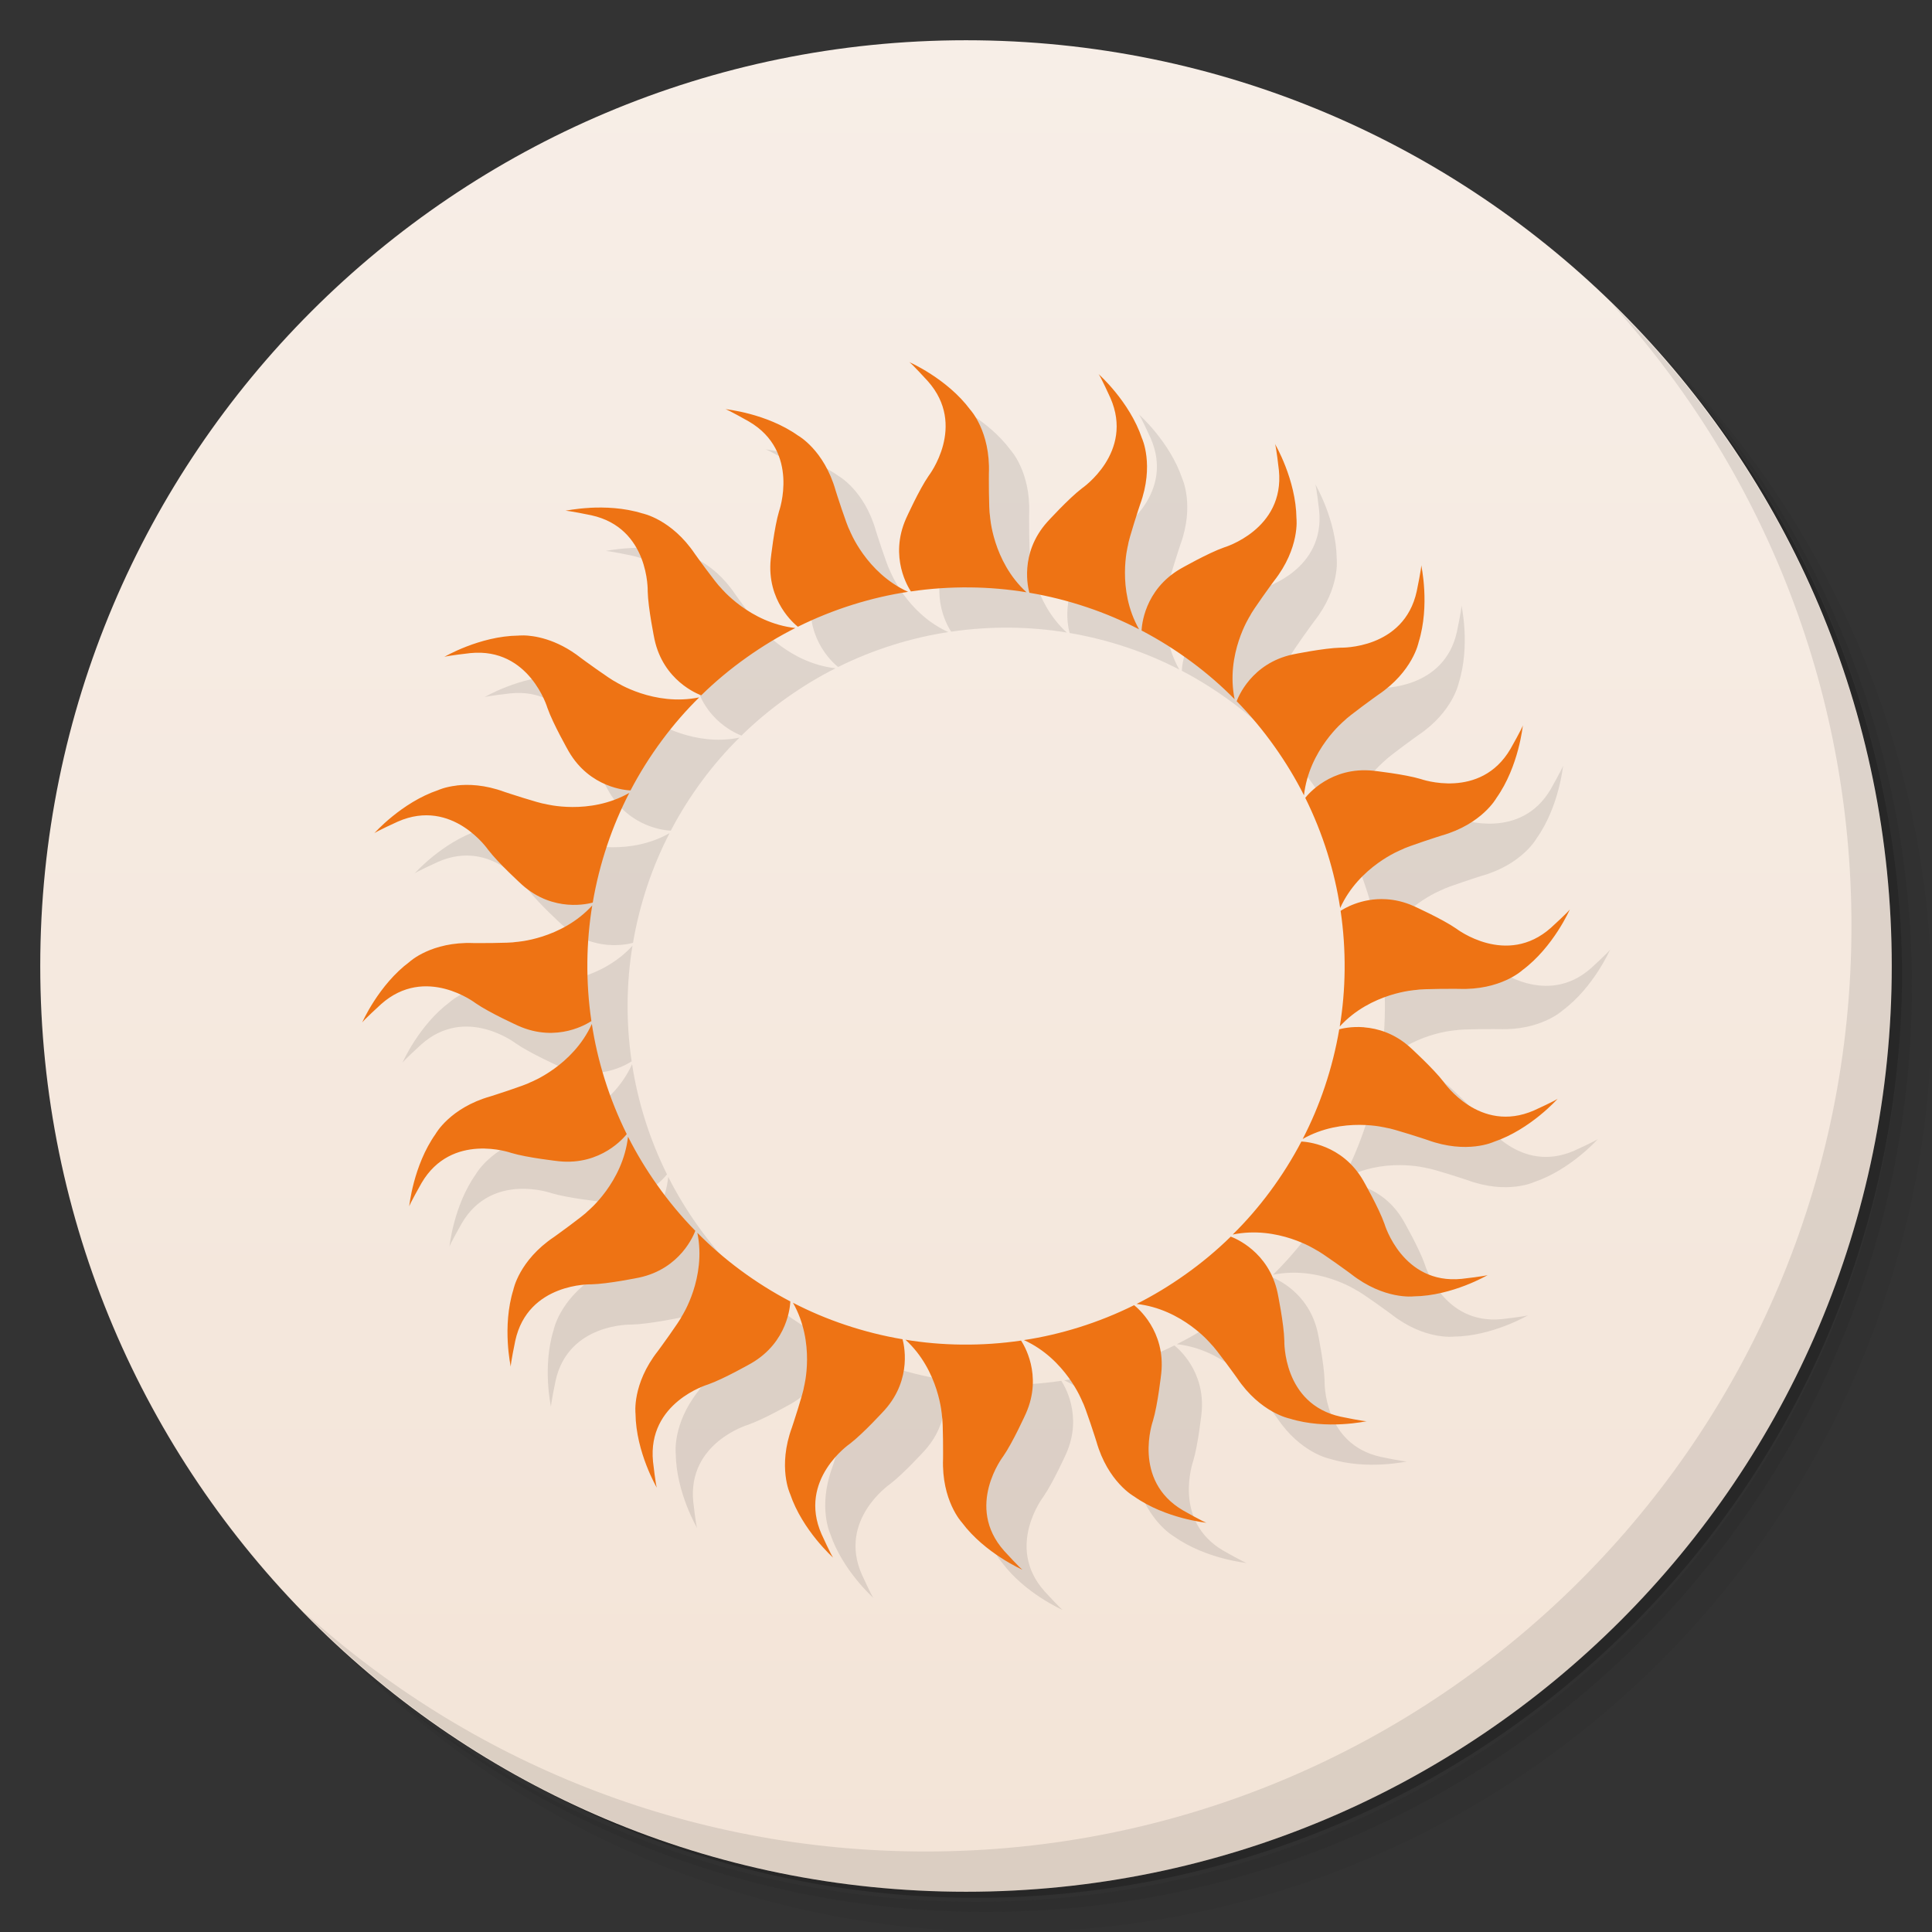 <svg version="1.1" viewBox="0 0 48 48" xmlns="http://www.w3.org/2000/svg">
 <rect x="0" y="0" width="48" height="48" fill="#333333" stroke="none"/>
 <defs>
  <linearGradient id="linearGradient840" x1="1" x2="47" gradientUnits="userSpaceOnUse">
   <stop style="stop-color:#f3e4d7" offset="0"/>
   <stop style="stop-color:#f7eee7" offset="1"/>
  </linearGradient>
 </defs>
 <path d="m36.31 5c5.859 4.062 9.688 10.831 9.688 18.5 0 12.426-10.07 22.5-22.5 22.5-7.669 0-14.438-3.828-18.5-9.688 1.037 1.822 2.306 3.499 3.781 4.969 4.085 3.712 9.514 5.969 15.469 5.969 12.703 0 23-10.298 23-23 0-5.954-2.256-11.384-5.969-15.469-1.469-1.475-3.147-2.744-4.969-3.781zm4.969 3.781c3.854 4.113 6.219 9.637 6.219 15.719 0 12.703-10.297 23-23 23-6.081 0-11.606-2.364-15.719-6.219 4.16 4.144 9.883 6.719 16.219 6.719 12.703 0 23-10.298 23-23 0-6.335-2.575-12.06-6.719-16.219z" style="opacity:.05"/>
 <path d="m41.28 8.781c3.712 4.085 5.969 9.514 5.969 15.469 0 12.703-10.297 23-23 23-5.954 0-11.384-2.256-15.469-5.969 4.113 3.854 9.637 6.219 15.719 6.219 12.703 0 23-10.298 23-23 0-6.081-2.364-11.606-6.219-15.719z" style="opacity:.1"/>
 <path d="m31.25 2.375c8.615 3.154 14.75 11.417 14.75 21.13 0 12.426-10.07 22.5-22.5 22.5-9.708 0-17.971-6.135-21.12-14.75a23 23 0 0 0 44.875-7 23 23 0 0 0-16-21.875z" style="opacity:.2"/>
 <g transform="matrix(0,-1,1,0,0,48)" style="fill:#501616">
  <path d="m24 1c12.703 0 23 10.297 23 23s-10.297 23-23 23-23-10.297-23-23 10.297-23 23-23z" style="fill:url(#linearGradient840)"/>
 </g>
 <path d="m40.03 7.531c3.712 4.084 5.969 9.514 5.969 15.469 0 12.703-10.297 23-23 23-5.954 0-11.384-2.256-15.469-5.969 4.178 4.291 10.01 6.969 16.469 6.969 12.703 0 23-10.298 23-23 0-6.462-2.677-12.291-6.969-16.469z" style="opacity:.1"/>
 <path d="m23.588 9.996c0.043 0.012 0.463 0.473 0.463 0.473 0.983 1.105 0.023 2.35 0.023 2.35-0.239 0.344-0.564 1.065-0.564 1.065-0.427 0.964 0.067 1.728 0.121 1.81 0.479-0.071 0.972-0.105 1.471-0.1 0.479 0.005 0.946 0.046 1.402 0.121-0.846-0.772-0.908-1.895-0.908-1.895-0.032-0.141-0.028-1.057-0.027-1.057 0.04-1.047-0.465-1.586-0.465-1.586-0.575-0.773-1.516-1.182-1.516-1.182zm4.705 0.299c0.037 0.024 0.295 0.592 0.295 0.592 0.593 1.355-0.703 2.242-0.703 2.242-0.333 0.253-0.865 0.838-0.865 0.838-0.704 0.785-0.472 1.665-0.445 1.76 0.478 0.081 0.955 0.2 1.428 0.359 0.454 0.152 0.887 0.337 1.297 0.549-0.566-0.995-0.277-2.082-0.277-2.082 0.013-0.144 0.3-1.016 0.301-1.016 0.361-0.984 0.047-1.65 0.047-1.65-0.308-0.913-1.076-1.592-1.076-1.592zm-9.273 0.871c0.044-0.002 0.588 0.307 0.588 0.307 1.277 0.747 0.748 2.228 0.748 2.228-0.121 0.401-0.207 1.185-0.207 1.185-0.108 1.048 0.597 1.624 0.674 1.685 0.434-0.215 0.891-0.4 1.367-0.549 0.457-0.143 0.914-0.249 1.371-0.318-1.043-0.472-1.449-1.522-1.449-1.522-0.074-0.124-0.353-0.998-0.352-0.998-0.286-1.008-0.934-1.363-0.934-1.363-0.786-0.557-1.807-0.656-1.807-0.656zm13.656 0.865c0.028 0.035 0.098 0.654 0.098 0.654 0.146 1.472-1.363 1.916-1.363 1.916-0.395 0.138-1.08 0.529-1.08 0.529-0.912 0.529-0.964 1.436-0.969 1.535 0.429 0.224 0.85 0.488 1.25 0.785 0.384 0.285 0.738 0.593 1.062 0.922-0.231-1.122 0.379-2.066 0.379-2.066 0.057-0.132 0.599-0.874 0.6-0.873 0.648-0.824 0.557-1.555 0.557-1.555-0.011-0.963-0.533-1.848-0.533-1.848zm-17.021 1.586c-0.365 0.02-0.615 0.074-0.615 0.074 0.042-0.016 0.652 0.111 0.652 0.111 1.445 0.316 1.4 1.887 1.4 1.887 0.009 0.418 0.168 1.191 0.168 1.191 0.221 1.03 1.069 1.36 1.162 1.395 0.346-0.339 0.724-0.655 1.131-0.943 0.39-0.277 0.794-0.521 1.207-0.729-1.138-0.127-1.85-0.998-1.85-0.998-0.108-0.095-0.643-0.839-0.643-0.84-0.583-0.87-1.309-1.01-1.309-1.01-0.46-0.143-0.94-0.158-1.305-0.139zm20.654 1.422c0.016 0.042-0.111 0.652-0.111 0.652-0.316 1.445-1.887 1.4-1.887 1.4-0.418 0.009-1.191 0.168-1.191 0.168-1.03 0.221-1.36 1.069-1.395 1.162 0.339 0.346 0.655 0.724 0.943 1.131 0.277 0.39 0.521 0.794 0.729 1.207 0.127-1.138 0.998-1.85 0.998-1.85 0.095-0.108 0.839-0.643 0.84-0.643 0.87-0.583 1.01-1.309 1.01-1.309 0.287-0.92 0.064-1.92 0.064-1.92zm-22.303 1.748c-0.082-0.001-0.127 0.004-0.127 0.004-0.963 0.011-1.848 0.533-1.848 0.533 0.035-0.028 0.654-0.098 0.654-0.098 1.472-0.146 1.916 1.363 1.916 1.363 0.138 0.395 0.529 1.08 0.529 1.08 0.529 0.912 1.436 0.964 1.535 0.969 0.224-0.429 0.488-0.85 0.785-1.25 0.285-0.384 0.593-0.738 0.922-1.062-1.122 0.231-2.066-0.379-2.066-0.379-0.132-0.057-0.874-0.599-0.873-0.6-0.618-0.486-1.183-0.556-1.428-0.561zm24.828 2.232c0.002 0.044-0.307 0.588-0.307 0.588-0.747 1.277-2.228 0.748-2.228 0.748-0.401-0.121-1.185-0.207-1.185-0.207-1.048-0.108-1.624 0.597-1.685 0.674 0.215 0.434 0.4 0.891 0.549 1.367 0.143 0.457 0.249 0.914 0.318 1.371 0.472-1.043 1.522-1.449 1.522-1.449 0.124-0.074 0.998-0.353 0.998-0.352 1.008-0.286 1.363-0.934 1.363-0.934 0.557-0.786 0.656-1.807 0.656-1.807zm-26.49 1.498c-0.29 0.033-0.457 0.113-0.457 0.113-0.913 0.308-1.592 1.076-1.592 1.076 0.024-0.037 0.592-0.295 0.592-0.295 1.355-0.593 2.242 0.703 2.242 0.703 0.253 0.333 0.838 0.865 0.838 0.865 0.785 0.704 1.665 0.472 1.76 0.445 0.081-0.478 0.2-0.955 0.359-1.428 0.152-0.454 0.337-0.887 0.549-1.297-0.995 0.566-2.082 0.277-2.082 0.277-0.144-0.013-1.016-0.3-1.016-0.301-0.492-0.181-0.903-0.194-1.193-0.16zm23.096 2.824c-0.626-0.039-1.071 0.248-1.133 0.289 0.071 0.479 0.105 0.972 0.1 1.471-0.005 0.479-0.046 0.946-0.121 1.402 0.772-0.846 1.895-0.908 1.895-0.908 0.141-0.032 1.057-0.028 1.057-0.027 1.047 0.04 1.586-0.465 1.586-0.465 0.773-0.575 1.182-1.516 1.182-1.516-0.012 0.043-0.473 0.463-0.473 0.463-1.105 0.983-2.35 0.023-2.35 0.023-0.344-0.239-1.065-0.564-1.065-0.564-0.241-0.107-0.469-0.155-0.678-0.168zm-19.725 0.154c-0.772 0.846-1.895 0.908-1.895 0.908-0.141 0.032-1.057 0.028-1.057 0.027-1.047-0.04-1.586 0.465-1.586 0.465-0.773 0.575-1.182 1.516-1.182 1.516 0.012-0.043 0.473-0.463 0.473-0.463 1.105-0.983 2.35-0.023 2.35-0.023 0.344 0.239 1.065 0.564 1.065 0.564 0.964 0.427 1.728-0.067 1.81-0.121-0.071-0.479-0.105-0.972-0.1-1.471 0.005-0.479 0.046-0.946 0.121-1.402zm-0.01 2.943c-0.472 1.043-1.522 1.449-1.522 1.449-0.124 0.074-0.998 0.353-0.998 0.352-1.008 0.286-1.363 0.934-1.363 0.934-0.557 0.786-0.656 1.807-0.656 1.807-0.002-0.044 0.307-0.588 0.307-0.588 0.747-1.277 2.228-0.748 2.228-0.748 0.401 0.121 1.185 0.207 1.185 0.207 1.048 0.108 1.624-0.597 1.685-0.674-0.215-0.434-0.4-0.891-0.549-1.367-0.143-0.457-0.249-0.914-0.318-1.371zm19.189 0.084c-0.33-0.027-0.573 0.038-0.621 0.051-0.081 0.478-0.2 0.955-0.359 1.428-0.152 0.454-0.337 0.887-0.549 1.297 0.995-0.566 2.082-0.277 2.082-0.277 0.144 0.013 1.016 0.3 1.016 0.301 0.984 0.361 1.65 0.047 1.65 0.047 0.913-0.308 1.592-1.076 1.592-1.076-0.024 0.037-0.592 0.295-0.592 0.295-1.355 0.593-2.242-0.703-2.242-0.703-0.253-0.333-0.838-0.865-0.838-0.865-0.392-0.352-0.809-0.469-1.139-0.496zm-18.291 2.717c-0.127 1.138-0.998 1.85-0.998 1.85-0.095 0.108-0.839 0.643-0.84 0.643-0.87 0.583-1.01 1.309-1.01 1.309-0.287 0.92-0.064 1.92-0.064 1.92-0.016-0.042 0.111-0.652 0.111-0.652 0.316-1.445 1.887-1.4 1.887-1.4 0.418-0.009 1.191-0.168 1.191-0.168 1.03-0.221 1.36-1.069 1.395-1.162-0.339-0.346-0.655-0.724-0.943-1.131-0.277-0.39-0.521-0.794-0.729-1.207zm16.73 0.121c-0.224 0.429-0.488 0.85-0.785 1.25-0.285 0.384-0.593 0.738-0.922 1.062 1.122-0.231 2.066 0.379 2.066 0.379 0.132 0.057 0.874 0.599 0.873 0.6 0.824 0.648 1.555 0.557 1.555 0.557 0.963-0.011 1.848-0.533 1.848-0.533-0.035 0.028-0.654 0.098-0.654 0.098-1.472 0.146-1.916-1.363-1.916-1.363-0.138-0.395-0.529-1.08-0.529-1.08-0.529-0.912-1.436-0.964-1.535-0.969zm-15.008 2.266c0.231 1.122-0.379 2.066-0.379 2.066-0.057 0.132-0.599 0.874-0.6 0.873-0.648 0.824-0.557 1.555-0.557 1.555 0.011 0.963 0.533 1.848 0.533 1.848-0.028-0.035-0.098-0.654-0.098-0.654-0.146-1.472 1.363-1.916 1.363-1.916 0.395-0.138 1.08-0.529 1.08-0.529 0.912-0.529 0.964-1.436 0.969-1.535-0.429-0.224-0.85-0.488-1.25-0.785-0.384-0.285-0.738-0.593-1.062-0.922zm13.252 0.098c-0.346 0.339-0.724 0.655-1.131 0.943-0.39 0.277-0.794 0.521-1.207 0.729 1.138 0.127 1.85 0.998 1.85 0.998 0.108 0.095 0.643 0.839 0.643 0.84 0.583 0.87 1.309 1.01 1.309 1.01 0.92 0.287 1.92 0.064 1.92 0.064-0.042 0.016-0.652-0.111-0.652-0.111-1.445-0.316-1.4-1.887-1.4-1.887-0.009-0.418-0.168-1.191-0.168-1.191-0.221-1.03-1.069-1.36-1.162-1.395zm-10.877 1.641c0.566 0.995 0.277 2.082 0.277 2.082-0.013 0.144-0.3 1.016-0.301 1.016-0.361 0.984-0.047 1.65-0.047 1.65 0.308 0.913 1.076 1.592 1.076 1.592-0.037-0.024-0.295-0.592-0.295-0.592-0.593-1.355 0.703-2.242 0.703-2.242 0.333-0.253 0.865-0.838 0.865-0.838 0.704-0.785 0.472-1.665 0.445-1.76-0.478-0.081-0.955-0.2-1.428-0.359-0.454-0.152-0.887-0.337-1.297-0.549zm8.477 0.062c-0.434 0.215-0.891 0.4-1.367 0.549-0.457 0.143-0.914 0.249-1.371 0.318 1.043 0.472 1.449 1.522 1.449 1.522 0.074 0.124 0.353 0.998 0.352 0.998 0.286 1.008 0.934 1.363 0.934 1.363 0.786 0.557 1.807 0.656 1.807 0.656-0.044 0.002-0.588-0.307-0.588-0.307-1.277-0.747-0.748-2.228-0.748-2.228 0.121-0.401 0.207-1.185 0.207-1.185 0.108-1.048-0.597-1.624-0.674-1.685zm-5.682 0.857c0.846 0.772 0.908 1.895 0.908 1.895 0.032 0.141 0.028 1.057 0.027 1.057-0.04 1.047 0.465 1.586 0.465 1.586 0.575 0.773 1.516 1.182 1.516 1.182-0.043-0.012-0.463-0.473-0.463-0.473-0.983-1.105-0.023-2.35-0.023-2.35 0.239-0.344 0.564-1.065 0.564-1.065 0.427-0.964-0.067-1.728-0.121-1.81-0.479 0.071-0.972 0.105-1.471 0.1-0.479-0.005-0.946-0.046-1.402-0.121z" style="opacity:.1"/>
 <path d="m22.588 8.996c0.043 0.012 0.463 0.473 0.463 0.473 0.983 1.105 0.023 2.35 0.023 2.35-0.239 0.344-0.564 1.065-0.564 1.065-0.427 0.964 0.067 1.728 0.121 1.81 0.479-0.071 0.972-0.105 1.471-0.1 0.479 0.005 0.946 0.046 1.402 0.121-0.846-0.772-0.908-1.895-0.908-1.895-0.032-0.141-0.028-1.057-0.027-1.057 0.04-1.047-0.465-1.586-0.465-1.586-0.575-0.773-1.516-1.182-1.516-1.182zm4.705 0.299c0.037 0.024 0.295 0.592 0.295 0.592 0.593 1.355-0.703 2.242-0.703 2.242-0.333 0.253-0.865 0.838-0.865 0.838-0.704 0.785-0.472 1.665-0.445 1.76 0.478 0.081 0.955 0.2 1.428 0.359 0.454 0.152 0.887 0.337 1.297 0.549-0.566-0.995-0.277-2.082-0.277-2.082 0.013-0.144 0.3-1.016 0.301-1.016 0.361-0.984 0.047-1.65 0.047-1.65-0.308-0.913-1.076-1.592-1.076-1.592zm-9.273 0.871c0.044-0.002 0.588 0.307 0.588 0.307 1.277 0.747 0.748 2.228 0.748 2.228-0.121 0.401-0.207 1.185-0.207 1.185-0.108 1.048 0.597 1.624 0.674 1.685 0.434-0.215 0.891-0.4 1.367-0.549 0.457-0.143 0.914-0.249 1.371-0.318-1.043-0.472-1.449-1.522-1.449-1.522-0.074-0.124-0.353-0.998-0.352-0.998-0.286-1.008-0.934-1.363-0.934-1.363-0.786-0.557-1.807-0.656-1.807-0.656zm13.656 0.865c0.028 0.035 0.098 0.654 0.098 0.654 0.146 1.472-1.363 1.916-1.363 1.916-0.395 0.138-1.08 0.529-1.08 0.529-0.912 0.529-0.964 1.436-0.969 1.535 0.429 0.224 0.85 0.488 1.25 0.785 0.384 0.285 0.738 0.593 1.062 0.922-0.231-1.122 0.379-2.066 0.379-2.066 0.057-0.132 0.599-0.874 0.6-0.873 0.648-0.824 0.557-1.555 0.557-1.555-0.011-0.963-0.533-1.848-0.533-1.848zm-17.021 1.586c-0.365 0.02-0.615 0.074-0.615 0.074 0.042-0.016 0.652 0.111 0.652 0.111 1.445 0.316 1.4 1.887 1.4 1.887 0.009 0.418 0.168 1.191 0.168 1.191 0.221 1.03 1.069 1.36 1.162 1.395 0.346-0.339 0.724-0.655 1.131-0.943 0.39-0.277 0.794-0.521 1.207-0.729-1.138-0.127-1.85-0.998-1.85-0.998-0.108-0.095-0.643-0.839-0.643-0.84-0.583-0.87-1.309-1.01-1.309-1.01-0.46-0.143-0.94-0.158-1.305-0.139zm20.654 1.422c0.016 0.042-0.111 0.652-0.111 0.652-0.316 1.445-1.887 1.4-1.887 1.4-0.418 0.009-1.191 0.168-1.191 0.168-1.03 0.221-1.36 1.069-1.395 1.162 0.339 0.346 0.655 0.724 0.943 1.131 0.277 0.39 0.521 0.794 0.729 1.207 0.127-1.138 0.998-1.85 0.998-1.85 0.095-0.108 0.839-0.643 0.84-0.643 0.87-0.583 1.01-1.309 1.01-1.309 0.287-0.92 0.064-1.92 0.064-1.92zm-22.303 1.748c-0.082-0.001-0.127 0.004-0.127 0.004-0.963 0.011-1.848 0.533-1.848 0.533 0.035-0.028 0.654-0.098 0.654-0.098 1.472-0.146 1.916 1.363 1.916 1.363 0.138 0.395 0.529 1.08 0.529 1.08 0.529 0.912 1.436 0.964 1.535 0.969 0.224-0.429 0.488-0.85 0.785-1.25 0.285-0.384 0.593-0.738 0.922-1.062-1.122 0.231-2.066-0.379-2.066-0.379-0.132-0.057-0.874-0.599-0.873-0.6-0.618-0.486-1.183-0.556-1.428-0.561zm24.828 2.232c0.002 0.044-0.307 0.588-0.307 0.588-0.747 1.277-2.228 0.748-2.228 0.748-0.401-0.121-1.185-0.207-1.185-0.207-1.048-0.108-1.624 0.597-1.685 0.674 0.215 0.434 0.4 0.891 0.549 1.367 0.143 0.457 0.249 0.914 0.318 1.371 0.472-1.043 1.522-1.449 1.522-1.449 0.124-0.074 0.998-0.353 0.998-0.352 1.008-0.286 1.363-0.934 1.363-0.934 0.557-0.786 0.656-1.807 0.656-1.807zm-26.49 1.498c-0.29 0.033-0.457 0.113-0.457 0.113-0.913 0.308-1.592 1.076-1.592 1.076 0.024-0.037 0.592-0.295 0.592-0.295 1.355-0.593 2.242 0.703 2.242 0.703 0.253 0.333 0.838 0.865 0.838 0.865 0.785 0.704 1.665 0.472 1.76 0.445 0.081-0.478 0.2-0.955 0.359-1.428 0.152-0.454 0.337-0.887 0.549-1.297-0.995 0.566-2.082 0.277-2.082 0.277-0.144-0.013-1.016-0.3-1.016-0.301-0.492-0.181-0.903-0.194-1.193-0.16zm23.096 2.824c-0.626-0.039-1.071 0.248-1.133 0.289 0.071 0.479 0.105 0.972 0.1 1.471-0.005 0.479-0.046 0.946-0.121 1.402 0.772-0.846 1.895-0.908 1.895-0.908 0.141-0.032 1.057-0.028 1.057-0.027 1.047 0.04 1.586-0.465 1.586-0.465 0.773-0.575 1.182-1.516 1.182-1.516-0.012 0.043-0.473 0.463-0.473 0.463-1.105 0.983-2.35 0.023-2.35 0.023-0.344-0.239-1.065-0.564-1.065-0.564-0.241-0.107-0.469-0.155-0.678-0.168zm-19.725 0.154c-0.772 0.846-1.895 0.908-1.895 0.908-0.141 0.032-1.057 0.028-1.057 0.027-1.047-0.04-1.586 0.465-1.586 0.465-0.773 0.575-1.182 1.516-1.182 1.516 0.012-0.043 0.473-0.463 0.473-0.463 1.105-0.983 2.35-0.023 2.35-0.023 0.344 0.239 1.065 0.564 1.065 0.564 0.964 0.427 1.728-0.067 1.81-0.121-0.071-0.479-0.105-0.972-0.1-1.471 0.005-0.479 0.046-0.946 0.121-1.402zm-0.01 2.943c-0.472 1.043-1.522 1.449-1.522 1.449-0.124 0.074-0.998 0.353-0.998 0.352-1.008 0.286-1.363 0.934-1.363 0.934-0.557 0.786-0.656 1.807-0.656 1.807-0.002-0.044 0.307-0.588 0.307-0.588 0.747-1.277 2.228-0.748 2.228-0.748 0.401 0.121 1.185 0.207 1.185 0.207 1.048 0.108 1.624-0.597 1.685-0.674-0.215-0.434-0.4-0.891-0.549-1.367-0.143-0.457-0.249-0.914-0.318-1.371zm19.189 0.084c-0.33-0.027-0.573 0.038-0.621 0.051-0.081 0.478-0.2 0.955-0.359 1.428-0.152 0.454-0.337 0.887-0.549 1.297 0.995-0.566 2.082-0.277 2.082-0.277 0.144 0.013 1.016 0.3 1.016 0.301 0.984 0.361 1.65 0.047 1.65 0.047 0.913-0.308 1.592-1.076 1.592-1.076-0.024 0.037-0.592 0.295-0.592 0.295-1.355 0.593-2.242-0.703-2.242-0.703-0.253-0.333-0.838-0.865-0.838-0.865-0.392-0.352-0.809-0.469-1.139-0.496zm-18.291 2.717c-0.127 1.138-0.998 1.85-0.998 1.85-0.095 0.108-0.839 0.643-0.84 0.643-0.87 0.583-1.01 1.309-1.01 1.309-0.287 0.92-0.064 1.92-0.064 1.92-0.016-0.042 0.111-0.652 0.111-0.652 0.316-1.445 1.887-1.4 1.887-1.4 0.418-0.009 1.191-0.168 1.191-0.168 1.03-0.221 1.36-1.069 1.395-1.162-0.339-0.346-0.655-0.724-0.943-1.131-0.277-0.39-0.521-0.794-0.729-1.207zm16.73 0.121c-0.224 0.429-0.488 0.85-0.785 1.25-0.285 0.384-0.593 0.738-0.922 1.062 1.122-0.231 2.066 0.379 2.066 0.379 0.132 0.057 0.874 0.599 0.873 0.6 0.824 0.648 1.555 0.557 1.555 0.557 0.963-0.011 1.848-0.533 1.848-0.533-0.035 0.028-0.654 0.098-0.654 0.098-1.472 0.146-1.916-1.363-1.916-1.363-0.138-0.395-0.529-1.08-0.529-1.08-0.529-0.912-1.436-0.964-1.535-0.969zm-15.008 2.266c0.231 1.122-0.379 2.066-0.379 2.066-0.057 0.132-0.599 0.874-0.6 0.873-0.648 0.824-0.557 1.555-0.557 1.555 0.011 0.963 0.533 1.848 0.533 1.848-0.028-0.035-0.098-0.654-0.098-0.654-0.146-1.472 1.363-1.916 1.363-1.916 0.395-0.138 1.08-0.529 1.08-0.529 0.912-0.529 0.964-1.436 0.969-1.535-0.429-0.224-0.85-0.488-1.25-0.785-0.384-0.285-0.738-0.593-1.062-0.922zm13.252 0.098c-0.346 0.339-0.724 0.655-1.131 0.943-0.39 0.277-0.794 0.521-1.207 0.729 1.138 0.127 1.85 0.998 1.85 0.998 0.108 0.095 0.643 0.839 0.643 0.84 0.583 0.87 1.309 1.01 1.309 1.01 0.92 0.287 1.92 0.064 1.92 0.064-0.042 0.016-0.652-0.111-0.652-0.111-1.445-0.316-1.4-1.887-1.4-1.887-0.009-0.418-0.168-1.191-0.168-1.191-0.221-1.03-1.069-1.36-1.162-1.395zm-10.877 1.641c0.566 0.995 0.277 2.082 0.277 2.082-0.013 0.144-0.3 1.016-0.301 1.016-0.361 0.984-0.047 1.65-0.047 1.65 0.308 0.913 1.076 1.592 1.076 1.592-0.037-0.024-0.295-0.592-0.295-0.592-0.593-1.355 0.703-2.242 0.703-2.242 0.333-0.253 0.865-0.838 0.865-0.838 0.704-0.785 0.472-1.665 0.445-1.76-0.478-0.081-0.955-0.2-1.428-0.359-0.454-0.152-0.887-0.337-1.297-0.549zm8.477 0.062c-0.434 0.215-0.891 0.4-1.367 0.549-0.457 0.143-0.914 0.249-1.371 0.318 1.043 0.472 1.449 1.522 1.449 1.522 0.074 0.124 0.353 0.998 0.352 0.998 0.286 1.008 0.934 1.363 0.934 1.363 0.786 0.557 1.807 0.656 1.807 0.656-0.044 0.002-0.588-0.307-0.588-0.307-1.277-0.747-0.748-2.228-0.748-2.228 0.121-0.401 0.207-1.185 0.207-1.185 0.108-1.048-0.597-1.624-0.674-1.685zm-5.682 0.857c0.846 0.772 0.908 1.895 0.908 1.895 0.032 0.141 0.028 1.057 0.027 1.057-0.04 1.047 0.465 1.586 0.465 1.586 0.575 0.773 1.516 1.182 1.516 1.182-0.043-0.012-0.463-0.473-0.463-0.473-0.983-1.105-0.023-2.35-0.023-2.35 0.239-0.344 0.564-1.065 0.564-1.065 0.427-0.964-0.067-1.728-0.121-1.81-0.479 0.071-0.972 0.105-1.471 0.1-0.479-0.005-0.946-0.046-1.402-0.121z" style="fill:#ee7314"/>
</svg>
